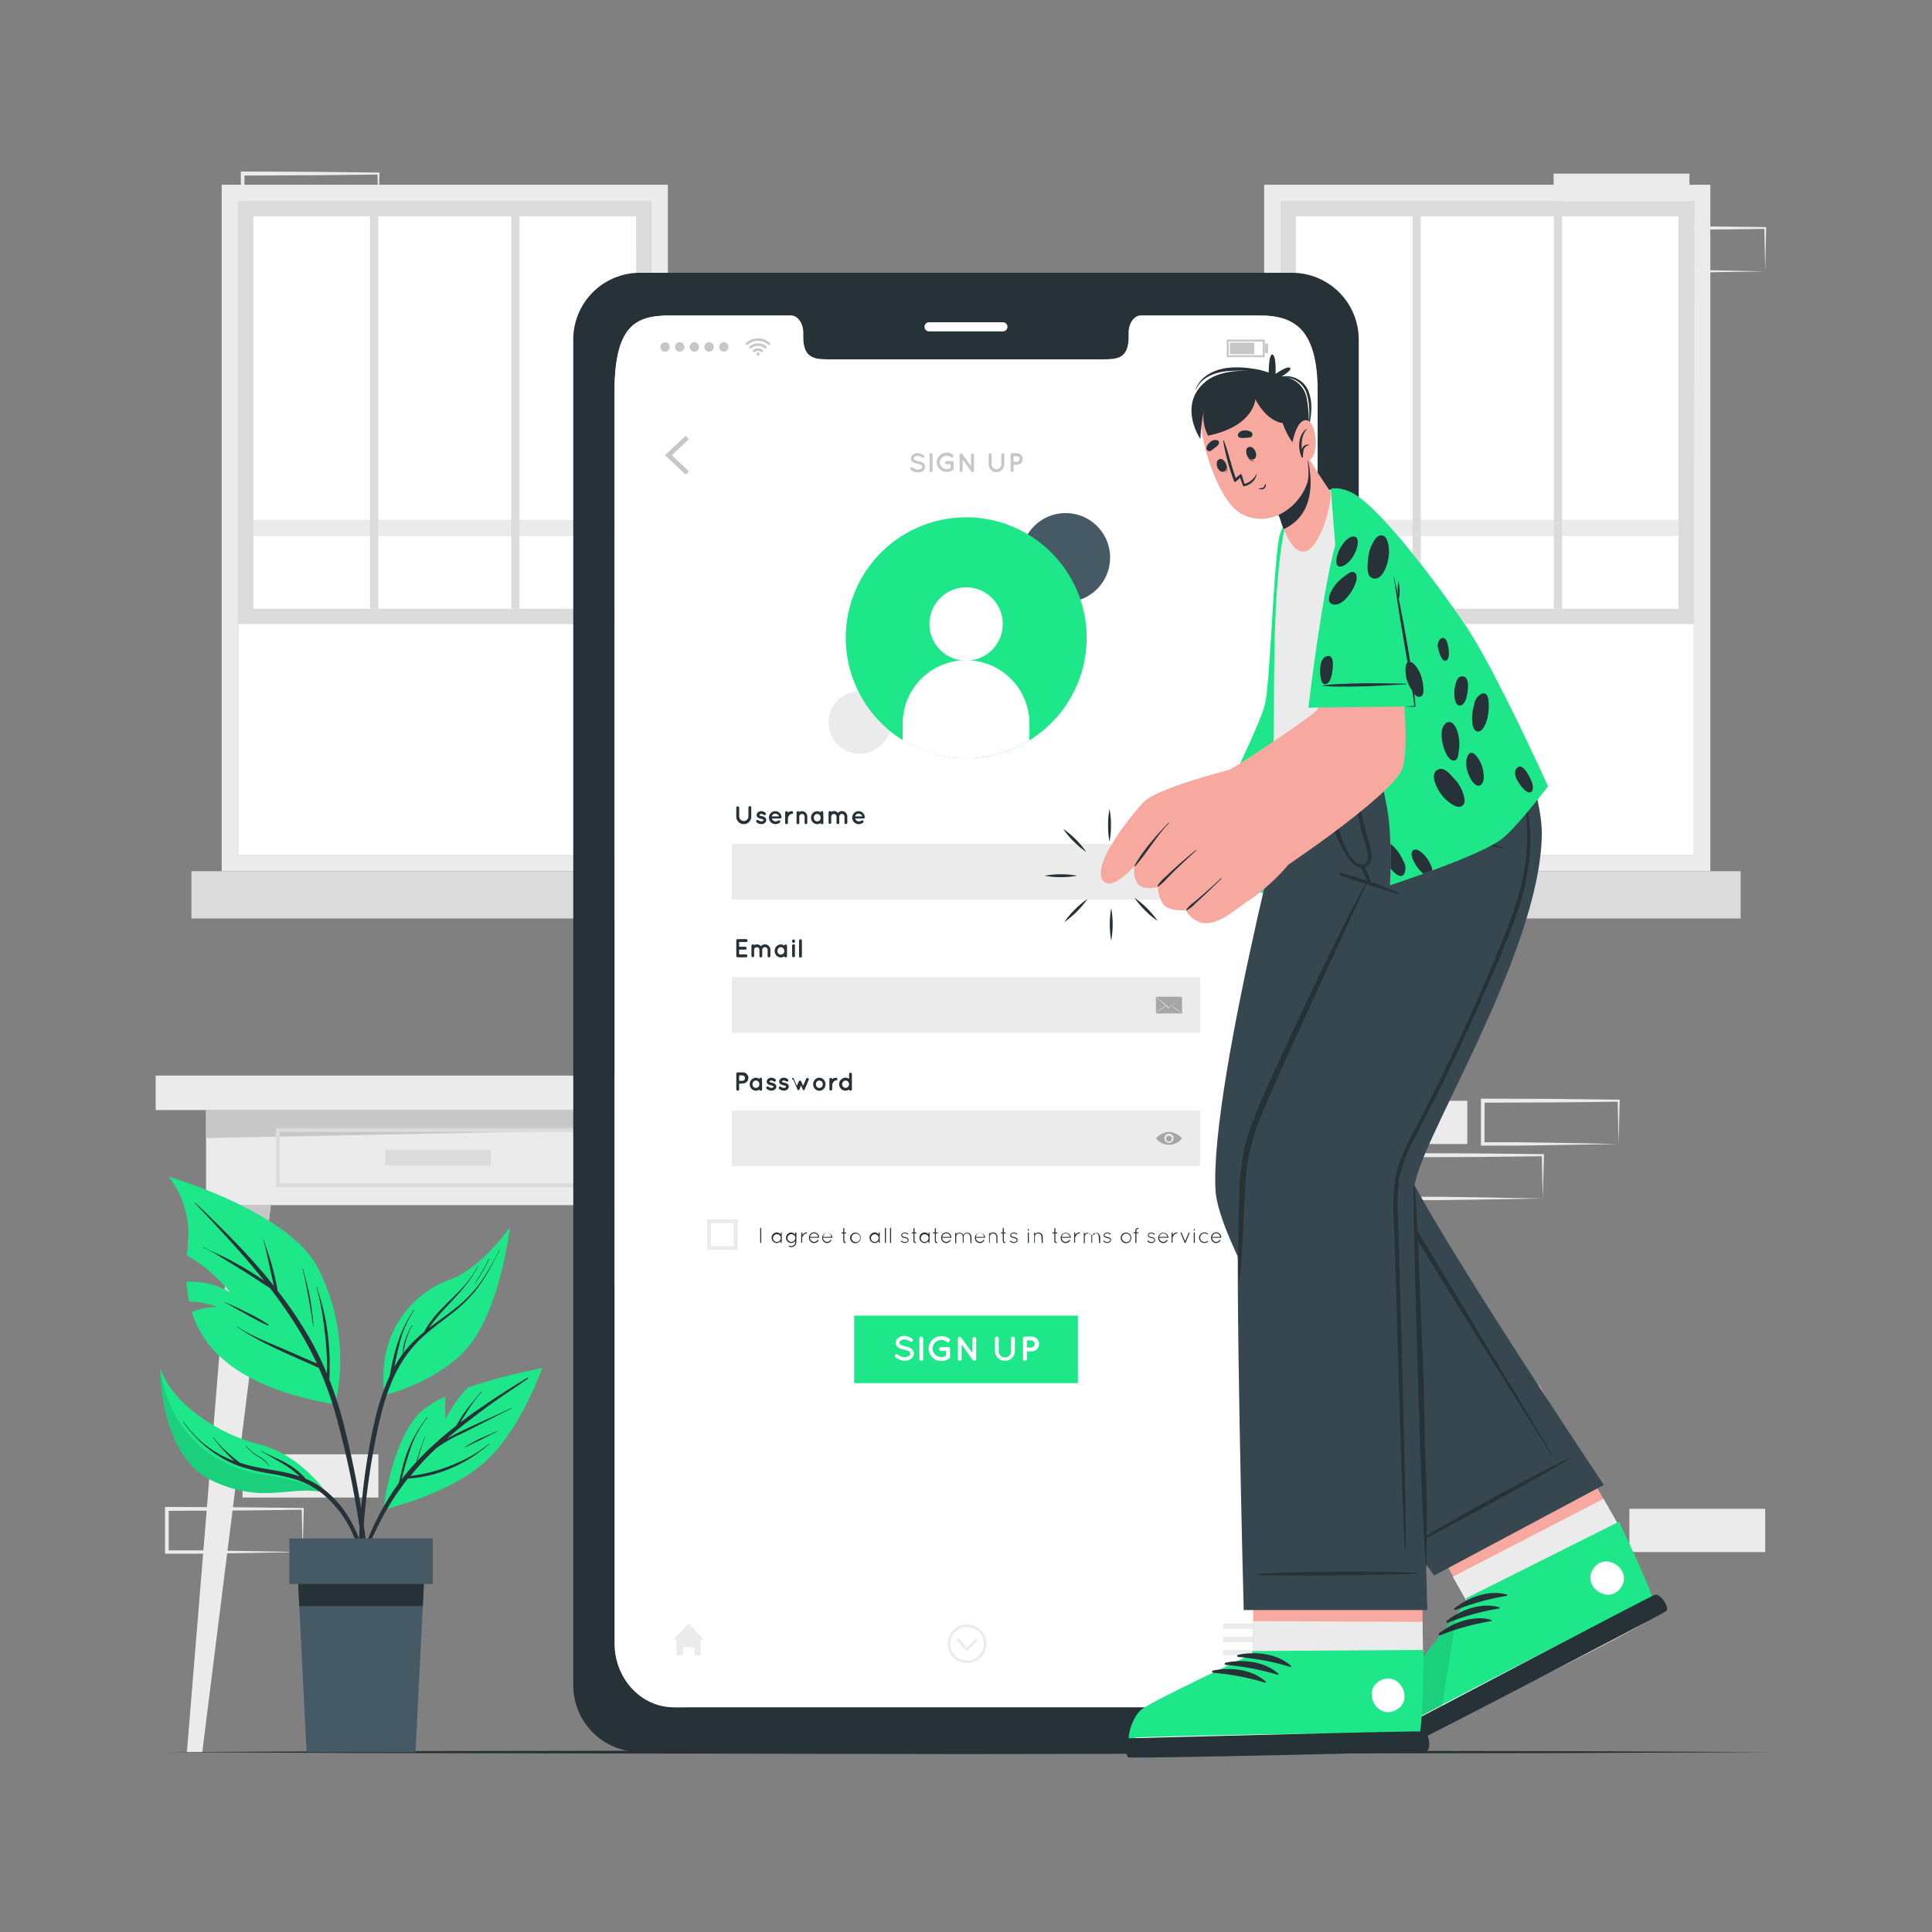 <svg xmlns="http://www.w3.org/2000/svg" viewBox="0 0 500 500"><rect x="0" y="0" width="500" height="500" fill="#808080" stroke="none"/><g id="freepik--background-complete--inject-9"><path style="fill:#ebebeb" d="M62.77 376.37h35.16v11.19H62.77zM176.31 102.95h35.16v11.19h-35.16zM78.32 401.67l-17.46.3-8.83.12H42.71V390h.5l17.58.07 8.79.09 8.79.11h.24v.23Zm0 0-.24-11.19.24.24-8.79.11-8.79.09-17.58.08.5-.5v11.19l-.46-.45h8.71l8.75.12ZM418.89 296.07l-17.46.29-8.83.12h-9.33V284.33h.5l17.58.06 8.79.09 8.79.11h.24v.24Zm0 0-.24-11.19.24.23-8.79.11-8.79.09-17.58.06.5-.49-.05 11.19-.45-.46h8.71l8.75.12ZM399.27 310.17l-17.45.3-8.84.12h-9.32v-12.15h.51l17.58.06 8.78.09 8.79.11h.25v.3Zm0 0L399 299l.23.23-8.79.11-8.78.09-17.58.06.5-.49-.05 11.18-.45-.45h8.71l8.74.12ZM344.58 284.88h35.16v11.19h-35.16zM421.68 390.48h35.16v11.19h-35.16zM402.07 44.93h35.16v11.19h-35.16zM456.84 70.23l-17.46.3-8.83.12H421.23v-.46L421.18 59v-.5h.5l17.58.07 8.79.09 8.79.11h.24V59Zm0 0L456.6 59l.24.24-8.79.11-8.79.08-17.58.07.5-.5v11.19l-.46-.45h8.71l8.75.12ZM97.93 56.12l-17.46.3-8.83.12H62.32V44.39h.5l17.58.07 8.79.09 8.79.11h.24v.23Zm0 0-.24-11.19.24.24-8.79.11-8.79.08-17.58.07.5-.5v11.19l-.46-.45h8.71l8.75.12Z"/><path d="M57.37 47.81v177.66h115.48V47.81Zm111.22 173.4h-107V52.07h107Z" style="fill:#ebebeb"/><path style="fill:#fff" d="M61.63 52.07h106.95v169.14H61.63z"/><path transform="rotate(180 115.105 136.64)" style="fill:#ebebeb" d="M61.63 134.51h106.95v4.26H61.63z"/><path transform="rotate(180 115.105 231.585)" style="fill:#dbdbdb" d="M49.52 225.47h131.16v12.23H49.52z"/><path d="M61.63 52.07h107V161.5h-107Zm103 3.94H65.58v101.54h99.06Z" style="fill:#dbdbdb"/><path style="fill:#dbdbdb" d="M132.32 52.07h2.13v105.48h-2.13zM95.76 52.07h2.13v105.48h-2.13z"/><path d="M327.16 47.81v177.66h115.47V47.81Zm111.21 173.4H331.42V52.07h107Z" style="fill:#ebebeb"/><path style="fill:#fff" d="M331.42 52.07h106.95v169.14H331.42z"/><path transform="rotate(180 384.895 136.64)" style="fill:#ebebeb" d="M331.42 134.51h106.95v4.26H331.42z"/><path transform="rotate(180 384.895 231.585)" style="fill:#dbdbdb" d="M319.31 225.47h131.16v12.23H319.31z"/><path d="M331.42 52.07h107V161.5h-107Zm103 3.94h-99.06v101.54h99.06Z" style="fill:#dbdbdb"/><path style="fill:#dbdbdb" d="M402.11 52.07h2.13v105.48h-2.13zM365.55 52.07h2.13v105.48h-2.13z"/><path style="fill:#ebebeb" d="M40.29 278.36h146.12v8.92H40.29z"/><path style="fill:#ebebeb" d="M53.32 287.28h120.06v24.61H53.32z"/><path style="fill:#c7c7c7" d="m173.38 292.14-120.06 2.39v-7.25h120.06v4.86z"/><path d="M155.29 307.24H71.41v-15.3h83.88Zm-82.88-1h81.88v-13.3H72.41Z" style="fill:#dbdbdb"/><path style="fill:#dbdbdb" d="M99.69 297.53h27.33v4.13H99.69z"/><path style="fill:#ebebeb" d="M52.35 453.45h-3.98L59.94 311.9h10.14L52.35 453.45z"/><path style="fill:#c7c7c7" d="m70.08 311.9-1.19 9.47h-9.72l.77-9.47h10.14z"/><path style="fill:#ebebeb" d="M174.35 453.45h3.98L166.76 311.9h-10.14l17.73 141.55z"/><path style="fill:#c7c7c7" d="m156.62 311.9 1.19 9.47h9.72l-.77-9.47h-10.14z"/></g><path style="fill:#263238" d="m41.45 453.45 52.14-.25 52.14-.08 104.27-.17 104.27.17 52.14.08 52.14.25-52.14.24-52.14.09-104.27.17-104.27-.17-52.14-.09-52.14-.24z" id="freepik--Floor--inject-9"/><g id="freepik--Device--inject-9"><path d="M334.51 70.6h-169A17.26 17.26 0 0 0 148.36 88v348a17.27 17.27 0 0 0 17.11 17.42h169A17.29 17.29 0 0 0 351.64 436V88a17.28 17.28 0 0 0-17.13-17.4Zm6.43 354.67c0 9.16-6.86 16.57-15.31 16.57H174.39c-8.49 0-15.34-7.41-15.34-16.57V101.21c0-18.66 6.85-19.57 15.34-19.57h30.29c1.76 0 3.2 2 3.2 4.48v1.07c0 5.81 3.18 5.81 7.12 5.81h70c4 0 7.09 0 7.09-5.83v-1.05c0-2.48 1.42-4.48 3.22-4.48h30.3c8.45 0 15.31 2.48 15.31 19.57Z" style="fill:#263238"/><path d="M259.55 85.76h-19.11a1.18 1.18 0 0 1-1.18-1.18 1.18 1.18 0 0 1 1.18-1.18h19.11a1.18 1.18 0 0 1 1.18 1.18 1.18 1.18 0 0 1-1.18 1.18Z" style="fill:#fff"/><path d="M341 101.21v324.06c0 9.16-6.86 16.57-15.32 16.57H174.39c-8.48 0-15.34-7.41-15.34-16.57V101.21c0-18.66 6.86-19.57 15.34-19.57h30.29c1.76 0 3.2 2 3.2 4.48v1.07c0 5.81 3.18 5.81 7.12 5.81h70c3.94 0 7.09 0 7.09-5.83v-1.05c0-2.48 1.42-4.48 3.21-4.48h30.3c8.49 0 15.4 2.48 15.4 19.57Z" style="fill:#fff"/><path style="fill:#c7c7c7" d="m177.46 122.84-5.38-5.03 5.38-5.04.83.89-4.42 4.15 4.42 4.14-.83.89zM326.86 114.67a1.06 1.06 0 1 1-1.06-1.06 1.05 1.05 0 0 1 1.06 1.06ZM326.86 118.43a1.06 1.06 0 1 1-1.06-1.06 1.05 1.05 0 0 1 1.06 1.06ZM326.86 122.19a1.06 1.06 0 1 1-1.06-1.06 1.05 1.05 0 0 1 1.06 1.06ZM235.69 121a.37.37 0 0 1 .51 0 2.2 2.2 0 0 0 1.34.54 1.47 1.47 0 0 0 .87-.26.62.62 0 0 0 .3-.5.4.4 0 0 0-.06-.22.69.69 0 0 0-.21-.21 2.54 2.54 0 0 0-1-.33 4.12 4.12 0 0 1-.9-.28 1.44 1.44 0 0 1-.65-.54 1.06 1.06 0 0 1-.16-.58 1.3 1.3 0 0 1 .56-1 2.07 2.07 0 0 1 1.21-.37 2.78 2.78 0 0 1 1.53.56.36.36 0 1 1-.4.6 2 2 0 0 0-1.13-.45 1.34 1.34 0 0 0-.78.24.57.57 0 0 0-.27.44.31.31 0 0 0 .05.2.66.66 0 0 0 .19.18 2.35 2.35 0 0 0 .87.31 4.17 4.17 0 0 1 1 .29 1.67 1.67 0 0 1 .7.58 1.11 1.11 0 0 1 .17.6 1.37 1.37 0 0 1-.6 1.09 2.19 2.19 0 0 1-1.29.39 3 3 0 0 1-1.8-.7.37.37 0 0 1-.05-.58ZM240.56 117.67a.38.38 0 0 1 .38-.38.4.4 0 0 1 .4.38v4.14a.4.4 0 0 1-.4.38.38.38 0 0 1-.38-.38ZM242.43 119.68a2.55 2.55 0 0 1 2.58-2.53 2.62 2.62 0 0 1 1.6.54.4.4 0 0 1 .07.57.4.4 0 0 1-.56.07 1.81 1.81 0 0 0-2.37.13 1.65 1.65 0 0 0 0 2.42 1.76 1.76 0 0 0 1.26.51 1.94 1.94 0 0 0 1-.26v-1h-1a.4.4 0 0 1-.4-.4.39.39 0 0 1 .4-.39h1.39a.39.39 0 0 1 .41.39v1.67a.34.34 0 0 1-.13.17 2.59 2.59 0 0 1-1.59.54 2.54 2.54 0 0 1-2.66-2.43ZM249.11 121.81a.38.38 0 0 1-.76 0v-4.07a.37.37 0 0 1 .15-.32.39.39 0 0 1 .54.08l2.26 3.13v-2.88a.38.38 0 0 1 .76 0v4.07a.38.38 0 0 1-.38.38.36.36 0 0 1-.29-.14l-2.24-3.11ZM257.87 122.19a2 2 0 0 1-2-2v-2.5a.37.37 0 0 1 .38-.38.39.39 0 0 1 .39.38v2.5a1.25 1.25 0 0 0 2.5 0v-2.5a.38.38 0 0 1 .39-.38.37.37 0 0 1 .38.38v2.5a2 2 0 0 1-2.04 2ZM263.17 120.29h-.86v1.52a.39.39 0 0 1-.77 0v-4.14a.38.38 0 0 1 .38-.38h1.25a1.5 1.5 0 1 1 0 3Zm-.86-.78h.86a.72.72 0 1 0 0-1.44h-.86Z"/><g id="freepik--u5Zjqx--inject-9"><path d="m199.45 88.92-.29.29-.17.16a4 4 0 0 0-5.64 0l-.16-.17-.29-.29.37-.33a5.16 5.16 0 0 1 .86-.54 4.14 4.14 0 0 1 1.14-.38c.18 0 .37 0 .56-.08h.89a4.77 4.77 0 0 1 1 .25 4.94 4.94 0 0 1 .7.33 4.48 4.48 0 0 1 .67.47l.31.28Z" style="fill:#c7c7c7"/><path d="m194.28 90.29-.47-.46a3.35 3.35 0 0 1 4.72 0l-.47.46a2.68 2.68 0 0 0-3.78 0Z" style="fill:#c7c7c7"/><path d="m197.6 90.76-.46.46a1.35 1.35 0 0 0-1.94 0c-.15-.16-.31-.31-.46-.46a2 2 0 0 1 2.86 0Z" style="fill:#c7c7c7"/><path d="M196.59 91.63a.42.42 0 0 1-.42.42.41.41 0 0 1-.41-.42.41.41 0 0 1 .41-.41.41.41 0 0 1 .42.41Z" style="fill:#c7c7c7"/></g><path d="M170.91 89.8a1.21 1.21 0 1 1 1.2 1.21 1.2 1.2 0 0 1-1.2-1.21ZM174.7 89.8a1.21 1.21 0 1 1 1.21 1.2 1.21 1.21 0 0 1-1.21-1.2ZM178.5 89.8a1.21 1.21 0 1 1 1.21 1.2 1.21 1.21 0 0 1-1.21-1.2ZM182.3 89.8a1.21 1.21 0 1 1 1.2 1.2 1.2 1.2 0 0 1-1.2-1.2ZM186.1 89.8a1.21 1.21 0 1 1 1.2 1.2 1.2 1.2 0 0 1-1.2-1.2ZM327.31 92.44h-9.83v-4.56h9.83Zm-9.31-.51h8.8v-3.54H318Z" style="fill:#c7c7c7"/><path style="fill:#c7c7c7" d="M318.3 88.66h6.33v3h-6.33zM327.31 88.94h.87v2.43h-.87z"/><path style="fill:#ebebeb" d="M182.22 424.33h-.89v4.08h-1.66v-2.08h-2.94v2.08h-1.67v-4.08h-.88l4.02-4.15 4.02 4.15zM316.51 420.18h9.69v1.38h-9.69zM316.51 423.6h9.69v1.39h-9.69zM316.51 427.03h9.69v1.39h-9.69zM253.04 424.44l-2.76 2.94-2.75-2.94.48-.46 2.27 2.42 2.27-2.42.49.46z"/><path d="M250.28 430.42a5 5 0 1 1 5-5 5 5 0 0 1-5 5Zm0-9.35a4.35 4.35 0 1 0 4.35 4.34 4.34 4.34 0 0 0-4.35-4.34Z" style="fill:#ebebeb"/><path d="M192.49 213.29a1.94 1.94 0 0 1-1.94-1.94V209a.38.38 0 0 1 .75 0v2.39a1.2 1.2 0 0 0 2.39 0V209a.37.37 0 0 1 .38-.37.36.36 0 0 1 .36.37v2.39a1.94 1.94 0 0 1-1.94 1.9ZM195.78 212.33a.34.34 0 0 1 .5-.05 1.28 1.28 0 0 0 .74.29.89.89 0 0 0 .46-.13c.09-.08.12-.14.12-.2a.11.11 0 0 0 0-.06s0-.05-.09-.09a1.67 1.67 0 0 0-.54-.18 2.79 2.79 0 0 1-.58-.18 1.15 1.15 0 0 1-.46-.39.76.76 0 0 1-.12-.42 1 1 0 0 1 .4-.74 1.45 1.45 0 0 1 .83-.25 1.68 1.68 0 0 1 1 .37.38.38 0 0 1 .11.5.35.35 0 0 1-.5.09 1.14 1.14 0 0 0-.61-.25.69.69 0 0 0-.41.13.21.21 0 0 0-.1.15.07.07 0 0 0 0 .05l.07.07a1.38 1.38 0 0 0 .49.16 2.49 2.49 0 0 1 .62.19 1.08 1.08 0 0 1 .48.4.86.86 0 0 1 .12.44 1 1 0 0 1-.42.78 1.5 1.5 0 0 1-.87.27 2 2 0 0 1-1.2-.46.37.37 0 0 1-.04-.49ZM199 211.61a1.65 1.65 0 0 1 1.63-1.68 1.6 1.6 0 0 1 1.62 1.56s0 0 0 .06a.31.31 0 0 1-.34.27h-2.14a.88.88 0 0 0 .23.45 1 1 0 0 0 .64.3 1.08 1.08 0 0 0 .7-.17.38.38 0 0 1 .51 0 .32.32 0 0 1 0 .44 1.72 1.72 0 0 1-1.21.44 1.66 1.66 0 0 1-1.64-1.67Zm.73-.33h1.9a1.1 1.1 0 0 0-1-.71.93.93 0 0 0-.89.71ZM205.26 210.29a.36.36 0 0 1-.36.35.62.62 0 0 0-.4.13 1 1 0 0 0-.31.32 2.38 2.38 0 0 0-.28.57v1.27a.36.36 0 0 1-.37.36.36.36 0 0 1-.35-.36v-2.64a.35.35 0 0 1 .35-.35.35.35 0 0 1 .37.35v.05a.92.92 0 0 1 .14-.14 1.45 1.45 0 0 1 .85-.26.35.35 0 0 1 .36.35ZM208.93 211.33v1.6a.35.35 0 0 1-.34.36.36.36 0 0 1-.36-.36v-1.6a.69.69 0 0 0-.7-.68.67.67 0 0 0-.67.68v1.6a.2.2 0 0 1 0 .07.38.38 0 0 1-.36.29.35.35 0 0 1-.35-.36v-2.64a.35.35 0 0 1 .35-.36.36.36 0 0 1 .33.21 1.32 1.32 0 0 1 .71-.21 1.4 1.4 0 0 1 1.39 1.4ZM213.09 211.62v1.31a.35.35 0 0 1-.7.07 1.56 1.56 0 0 1-.9.29 1.58 1.58 0 0 1-1.14-.49 1.73 1.73 0 0 1-.46-1.18 1.67 1.67 0 0 1 .46-1.18 1.52 1.52 0 0 1 2-.21.35.35 0 0 1 .7.07Zm-.71 0a1 1 0 0 0-.26-.69.84.84 0 0 0-.63-.28.8.8 0 0 0-.62.28 1 1 0 0 0-.26.69 1 1 0 0 0 .26.69.82.82 0 0 0 .62.26.86.86 0 0 0 .63-.26 1 1 0 0 0 .26-.69ZM217.21 211.32v1.61a.36.36 0 0 1-.35.36.37.37 0 0 1-.37-.36v-1.61a.68.68 0 0 0-.69-.67.69.69 0 0 0-.68.69V213a.39.39 0 0 1-.34.22h-.07a.36.36 0 0 1-.28-.35v-2.59a.36.36 0 0 1 .35-.37.35.35 0 0 1 .32.2 1.53 1.53 0 0 1 .72-.2 1.4 1.4 0 0 1 1.06.47 1.37 1.37 0 0 1 1-.47 1.41 1.41 0 0 1 1.4 1.41v1.59a.36.36 0 0 1-.36.36.36.36 0 0 1-.36-.36v-1.59a.69.69 0 0 0-.68-.69.7.7 0 0 0-.67.69ZM220.55 211.61a1.67 1.67 0 0 1 1.64-1.68 1.6 1.6 0 0 1 1.62 1.56s0 0 0 .06a.31.31 0 0 1-.34.27h-2.14a.88.88 0 0 0 .23.45 1 1 0 0 0 .64.3 1.1 1.1 0 0 0 .7-.17.38.38 0 0 1 .51 0 .32.32 0 0 1 0 .44 1.72 1.72 0 0 1-1.21.44 1.68 1.68 0 0 1-1.65-1.67Zm.74-.33h1.9a1.1 1.1 0 0 0-1-.71.93.93 0 0 0-.9.71Z" style="fill:#263238"/><path style="fill:#ebebeb" d="M189.42 218.41h121.16v14.39H189.42z"/><path d="M190.55 247.41v-4a.36.36 0 0 1 .37-.37h2.19a.37.37 0 0 1 .37.37.38.38 0 0 1-.37.38h-1.82v1.22h1.57a.38.38 0 0 1 .37.37.38.38 0 0 1-.37.38h-1.57V247h1.82a.38.38 0 0 1 0 .75h-2.19a.37.37 0 0 1-.37-.34ZM197.26 245.81v1.61a.36.36 0 0 1-.35.36.37.37 0 0 1-.37-.36v-1.61a.68.68 0 0 0-.69-.67.69.69 0 0 0-.68.69v1.66a.39.39 0 0 1-.34.22h-.07a.36.36 0 0 1-.29-.35v-2.59a.37.37 0 0 1 .36-.37.35.35 0 0 1 .32.2 1.53 1.53 0 0 1 .72-.2 1.42 1.42 0 0 1 1.06.47 1.37 1.37 0 0 1 1.05-.47 1.41 1.41 0 0 1 1.4 1.41v1.59a.36.36 0 0 1-.72 0v-1.59a.69.69 0 0 0-.68-.69.7.7 0 0 0-.72.69ZM203.68 246.11v1.31a.36.36 0 0 1-.36.36.37.37 0 0 1-.35-.29 1.5 1.5 0 0 1-.89.29 1.56 1.56 0 0 1-1.14-.49 1.73 1.73 0 0 1-.46-1.18 1.69 1.69 0 0 1 .46-1.18 1.54 1.54 0 0 1 1.14-.51 1.51 1.51 0 0 1 .89.3.37.37 0 0 1 .35-.3.36.36 0 0 1 .36.37Zm-.71 0a.94.94 0 0 0-.27-.69.82.82 0 0 0-.62-.28.8.8 0 0 0-.62.28.94.94 0 0 0-.26.69 1 1 0 0 0 .26.69.82.82 0 0 0 .62.26.84.84 0 0 0 .62-.26 1 1 0 0 0 .3-.69ZM205.73 243.58a.37.37 0 1 1-.73 0v-.14a.37.37 0 0 1 .73 0Zm0 1.22v2.62a.37.37 0 0 1-.73 0v-2.62a.37.37 0 1 1 .73 0ZM207.16 243.08a.38.38 0 0 1 .37.37v4a.38.38 0 0 1-.37.37.37.37 0 0 1-.37-.37v-4a.37.37 0 0 1 .37-.37Z" style="fill:#263238"/><path style="fill:#ebebeb" d="M189.42 252.9h121.16v14.39H189.42z"/><path d="M192.12 280.44h-.83v1.46a.37.37 0 0 1-.37.37.38.38 0 0 1-.37-.37v-4a.37.37 0 0 1 .37-.37h1.2a1.44 1.44 0 1 1 0 2.87Zm-.83-.74h.83a.69.69 0 1 0 0-1.38h-.83ZM197.23 280.6v1.32a.36.36 0 0 1-.36.35.37.37 0 0 1-.35-.29 1.53 1.53 0 0 1-.89.29 1.56 1.56 0 0 1-1.14-.49 1.71 1.71 0 0 1-.46-1.18 1.69 1.69 0 0 1 .46-1.18 1.5 1.5 0 0 1 2-.21.37.37 0 0 1 .35-.3.37.37 0 0 1 .36.37Zm-.71 0a1 1 0 0 0-.27-.69.84.84 0 0 0-1.25 0 1 1 0 0 0-.25.69 1 1 0 0 0 .25.69.88.88 0 0 0 1.25 0 1 1 0 0 0 .27-.69ZM198.38 281.31a.34.34 0 0 1 .5-.05 1.28 1.28 0 0 0 .74.29.89.89 0 0 0 .46-.13c.09-.08.12-.14.12-.2a.11.11 0 0 0 0-.06.18.18 0 0 0-.09-.08 1.31 1.31 0 0 0-.53-.19 2.46 2.46 0 0 1-.58-.18 1 1 0 0 1-.47-.39.85.85 0 0 1-.11-.42 1 1 0 0 1 .39-.74 1.48 1.48 0 0 1 .83-.25 1.74 1.74 0 0 1 1 .37.37.37 0 0 1 .1.5.34.34 0 0 1-.49.09 1.18 1.18 0 0 0-.62-.24.63.63 0 0 0-.4.12c-.09.06-.11.12-.11.15a.07.07 0 0 0 0 .05.19.19 0 0 0 .08.07 1.31 1.31 0 0 0 .49.16 2.49 2.49 0 0 1 .62.19 1 1 0 0 1 .48.4.87.87 0 0 1 .13.44 1 1 0 0 1-.42.78 1.55 1.55 0 0 1-.88.27 2 2 0 0 1-1.19-.46.36.36 0 0 1-.05-.49ZM201.62 281.31a.34.34 0 0 1 .5-.05 1.25 1.25 0 0 0 .74.29.89.89 0 0 0 .46-.13c.09-.08.12-.14.12-.2a.11.11 0 0 0 0-.06.24.24 0 0 0-.09-.08 1.37 1.37 0 0 0-.54-.19 2.71 2.71 0 0 1-.59-.18 1.07 1.07 0 0 1-.46-.39.76.76 0 0 1-.12-.42 1 1 0 0 1 .4-.74 1.45 1.45 0 0 1 .83-.25 1.68 1.68 0 0 1 1 .37.38.38 0 0 1 .11.5.35.35 0 0 1-.5.09 1.12 1.12 0 0 0-.61-.24.69.69 0 0 0-.41.12.21.21 0 0 0-.1.15.07.07 0 0 0 0 .05l.07.07a1.38 1.38 0 0 0 .49.16 2.49 2.49 0 0 1 .62.19 1.08 1.08 0 0 1 .48.4.86.86 0 0 1 .12.44 1 1 0 0 1-.42.78 1.5 1.5 0 0 1-.87.27 2 2 0 0 1-1.2-.46.37.37 0 0 1-.03-.49ZM209.3 279.45l-1.11 2.61v.05h-.39v-.05l-.49-1.17-.47 1.17v.05h-.34a.1.1 0 0 1-.07 0v-.05l-1.1-2.61a.34.34 0 0 1-.33-.45.32.32 0 0 1 .44.2l.8 1.81.47-1.13a.35.35 0 0 1 .32-.21.34.34 0 0 1 .33.21l.48 1.13.79-1.81a.33.33 0 0 1 .45-.2.35.35 0 0 1 .22.45ZM210.9 281.78a1.65 1.65 0 0 1-.46-1.18 1.74 1.74 0 0 1 .46-1.18 1.59 1.59 0 0 1 1.16-.51 1.51 1.51 0 0 1 1.12.51 1.71 1.71 0 0 1 .47 1.18 1.62 1.62 0 0 1-.47 1.18 1.48 1.48 0 0 1-1.12.51 1.55 1.55 0 0 1-1.16-.51Zm.27-1.18a1.11 1.11 0 0 0 .24.71.92.92 0 0 0 .65.25.86.86 0 0 0 .61-.25 1 1 0 0 0 .27-.71 1 1 0 0 0-.27-.7.91.91 0 0 0-.61-.25 1 1 0 0 0-.65.25 1.08 1.08 0 0 0-.24.7ZM216.72 279.27a.36.36 0 0 1-.35.36.71.71 0 0 0-.41.12 1.23 1.23 0 0 0-.31.33 1.81 1.81 0 0 0-.27.56v1.28a.37.37 0 0 1-.73 0v-2.65a.37.37 0 0 1 .73 0v.05a.93.93 0 0 1 .14-.14 1.43 1.43 0 0 1 .85-.26.35.35 0 0 1 .35.35ZM220.47 281.91a.36.36 0 0 1-.36.36.36.36 0 0 1-.35-.29 1.62 1.62 0 0 1-.92.29 1.68 1.68 0 0 1 0-3.36 1.56 1.56 0 0 1 .9.29v-1.27a.37.37 0 0 1 .73 0v2.66Zm-1.63-2.26a.89.89 0 0 0-.63.27 1 1 0 0 0-.27.68.92.92 0 0 0 .27.66.86.86 0 0 0 .63.28.83.83 0 0 0 .63-.28.92.92 0 0 0 .27-.66 1 1 0 0 0-.27-.68.85.85 0 0 0-.63-.27Z" style="fill:#263238"/><path style="fill:#ebebeb" d="M189.42 287.39h121.16v14.39H189.42z"/><path d="M196.74 317.9a.13.13 0 0 1 .13-.13.13.13 0 0 1 .14.13v3.65a.14.14 0 0 1-.14.14.13.13 0 0 1-.13-.14ZM202.32 319.08v2.47a.13.13 0 1 1-.26 0v-.4a1.3 1.3 0 0 1-1 .54 1.37 1.37 0 0 1 0-2.74 1.29 1.29 0 0 1 1 .53v-.4a.13.13 0 0 1 .26 0Zm-.26 1.24a1 1 0 1 0-1 1.1 1.07 1.07 0 0 0 1-1.1ZM206.08 321.47a1.3 1.3 0 0 1-1.3 1.29 1.4 1.4 0 0 1-.57-.13.14.14 0 0 1-.05-.18.12.12 0 0 1 .18-.06 1 1 0 0 0 .44.1 1 1 0 0 0 1-1v-.34a1.23 1.23 0 0 1-1 .54 1.36 1.36 0 0 1 0-2.72 1.27 1.27 0 0 1 1 .53v-.4a.13.13 0 0 1 .22-.1.13.13 0 0 1 .13.13Zm-.27-1.16a1 1 0 1 0-1 1.1 1.06 1.06 0 0 0 1-1.1ZM207.37 319.09a.14.14 0 0 1 .14-.14.13.13 0 0 1 .13.14v.6-.07a1.34 1.34 0 0 1 1.1-.67.13.13 0 0 1 .13.14.13.13 0 0 1-.13.13 1 1 0 0 0-.8.45 2.42 2.42 0 0 0-.33.64v1.2a.13.13 0 0 1-.13.14.14.14 0 0 1-.14-.14ZM209.35 320.32a1.33 1.33 0 0 1 2.66-.1.13.13 0 0 1-.14.12h-2.25a1.08 1.08 0 0 0 1.07 1.05 1 1 0 0 0 .88-.5.13.13 0 0 1 .18 0 .15.15 0 0 1 .05.19 1.33 1.33 0 0 1-1.11.62 1.36 1.36 0 0 1-1.34-1.38Zm.29-.22h2.08a1.05 1.05 0 0 0-2.08 0ZM212.76 320.32a1.33 1.33 0 0 1 2.65-.1.12.12 0 0 1-.13.12H213a1.08 1.08 0 0 0 1.06 1.05 1 1 0 0 0 .89-.5.13.13 0 0 1 .18 0 .14.14 0 0 1 0 .19 1.31 1.31 0 0 1-1.11.62 1.35 1.35 0 0 1-1.26-1.38Zm.29-.22h2.07a1 1 0 0 0-2.07 0ZM219 319.08a.14.14 0 0 1-.13.13h-.36v2a.22.22 0 0 0 .2.21.14.14 0 1 1 0 .27.47.47 0 0 1-.48-.48v-2h-.34c-.13 0-.13-.06-.13-.13s0-.13.13-.13h.34v-1a.14.14 0 1 1 .28 0v1h.36a.14.14 0 0 1 .13.13ZM221.37 319a1.37 1.37 0 0 1 0 2.74 1.37 1.37 0 0 1 0-2.74Zm0 2.47a1.11 1.11 0 1 0-1-1.1 1.07 1.07 0 0 0 1 1.05ZM227.67 319.08v2.47a.13.13 0 0 1-.13.14.14.14 0 0 1-.14-.14v-.4a1.28 1.28 0 0 1-1 .54 1.37 1.37 0 0 1 0-2.74 1.27 1.27 0 0 1 1 .53v-.4a.13.13 0 0 1 .14-.13.13.13 0 0 1 .13.13Zm-.27 1.24a1 1 0 1 0-1 1.1 1.07 1.07 0 0 0 1-1.1ZM229 317.9a.13.13 0 0 1 .14-.13.14.14 0 0 1 .14.13v3.65a.14.14 0 0 1-.14.14.14.14 0 0 1-.14-.14ZM230.34 317.9a.14.14 0 0 1 .28 0v3.65a.14.14 0 0 1-.28 0ZM233.19 321.12a.13.13 0 0 1 .19 0 1.46 1.46 0 0 0 .84.32.85.85 0 0 0 .52-.17.39.39 0 0 0 0-.67 1.34 1.34 0 0 0-.59-.2 1.56 1.56 0 0 1-.62-.21.57.57 0 0 1-.29-.49.69.69 0 0 1 .29-.54 1.18 1.18 0 0 1 .67-.18 1.48 1.48 0 0 1 .82.29.14.14 0 0 1 0 .19.13.13 0 0 1-.18 0 1.27 1.27 0 0 0-.68-.27.87.87 0 0 0-.52.15.43.43 0 0 0-.17.32.32.32 0 0 0 .16.27 1.25 1.25 0 0 0 .56.19 1.84 1.84 0 0 1 .66.23.67.67 0 0 1 .31.56.7.7 0 0 1-.31.55 1.13 1.13 0 0 1-.68.22 1.7 1.7 0 0 1-1-.39.13.13 0 0 1 .02-.17ZM237.17 319.08a.14.14 0 0 1-.13.13h-.36v2a.22.22 0 0 0 .2.21.14.14 0 1 1 0 .27.47.47 0 0 1-.48-.48v-2h-.34c-.13 0-.13-.06-.13-.13s0-.13.13-.13h.34v-1a.14.14 0 1 1 .28 0v1h.32a.14.14 0 0 1 .17.13ZM240.58 319.08v2.47a.13.13 0 0 1-.13.14.14.14 0 0 1-.14-.14v-.4a1.28 1.28 0 0 1-1 .54 1.37 1.37 0 0 1 0-2.74 1.27 1.27 0 0 1 1 .53v-.4a.13.13 0 0 1 .14-.13.13.13 0 0 1 .13.13Zm-.27 1.24a1 1 0 1 0-1 1.1 1.07 1.07 0 0 0 1-1.1ZM242.7 319.08a.14.14 0 0 1-.13.13h-.36v2a.22.22 0 0 0 .21.21.14.14 0 1 1 0 .27.46.46 0 0 1-.48-.48v-2h-.35c-.13 0-.13-.06-.13-.13s0-.13.13-.13h.35v-1a.14.14 0 0 1 .13-.14.15.15 0 0 1 .14.14v1h.36a.14.14 0 0 1 .13.13ZM243.56 320.32a1.33 1.33 0 0 1 2.66-.1.13.13 0 0 1-.14.12h-2.25a1.08 1.08 0 0 0 1.07 1.05 1 1 0 0 0 .88-.5.13.13 0 0 1 .18 0 .14.14 0 0 1 0 .19 1.3 1.3 0 0 1-1.1.62 1.36 1.36 0 0 1-1.3-1.38Zm.29-.22h2.08a1.05 1.05 0 0 0-2.08 0ZM251.09 320.07a.85.85 0 1 0-1.7 0v1.51a.12.12 0 0 1-.07.07h-.16v-1.49a.85.85 0 1 0-1.69 0v1.49a.13.13 0 0 1-.06.11h-.09a.17.17 0 0 1-.12-.1v-2.51a.14.14 0 0 1 .13-.13.13.13 0 0 1 .14.13v.26a1.08 1.08 0 0 1 .84-.39 1.12 1.12 0 0 1 1 .58 1.16 1.16 0 0 1 1-.58 1.11 1.11 0 0 1 1.11 1.12v1.49a.13.13 0 0 1-.13.13.13.13 0 0 1-.13-.13ZM252.29 320.32a1.33 1.33 0 0 1 2.65-.1.12.12 0 0 1-.13.12h-2.25a1.08 1.08 0 0 0 1.06 1.05 1 1 0 0 0 .89-.5.13.13 0 0 1 .18 0 .14.14 0 0 1 0 .19 1.31 1.31 0 0 1-1.11.62 1.35 1.35 0 0 1-1.29-1.38Zm.29-.22h2.07a1 1 0 0 0-2.07 0ZM257.85 320.07a.84.84 0 0 0-.84-.85.86.86 0 0 0-.85.85v1.57a.14.14 0 0 1-.1.05.16.16 0 0 1-.09-.07v-2.5a.14.14 0 0 1 .03-.12.13.13 0 0 1 .13.14v.26a1.11 1.11 0 0 1 2 .72v1.48a.13.13 0 0 1-.13.14.14.14 0 0 1-.14-.14ZM260.28 319.08a.14.14 0 0 1-.14.13h-.35v2a.22.22 0 0 0 .2.21.14.14 0 1 1 0 .27.47.47 0 0 1-.48-.48v-2h-.34c-.13 0-.13-.06-.13-.13s0-.13.13-.13h.34v-1a.14.14 0 1 1 .28 0v1h.35a.14.14 0 0 1 .14.13ZM261.37 321.12a.13.13 0 0 1 .19 0 1.46 1.46 0 0 0 .84.32.83.83 0 0 0 .52-.17.43.43 0 0 0 .21-.33.46.46 0 0 0-.2-.34 1.29 1.29 0 0 0-.58-.2 1.46 1.46 0 0 1-.62-.21.56.56 0 0 1-.3-.49.67.67 0 0 1 .3-.54 1.18 1.18 0 0 1 .67-.18 1.54 1.54 0 0 1 .82.29.14.14 0 0 1 0 .19.13.13 0 0 1-.18 0 1.21 1.21 0 0 0-.67-.27.83.83 0 0 0-.52.15.41.41 0 0 0-.18.32.32.32 0 0 0 .16.27 1.3 1.3 0 0 0 .56.19 1.89 1.89 0 0 1 .67.23.67.67 0 0 1 .31.56.68.68 0 0 1-.32.55 1.11 1.11 0 0 1-.68.22 1.67 1.67 0 0 1-1-.39.12.12 0 0 1 0-.17ZM266 318.18a.13.13 0 0 1 .13-.13.13.13 0 0 1 .14.13v.13a.14.14 0 1 1-.27 0Zm0 .9a.13.13 0 0 1 .13-.13.13.13 0 0 1 .14.13v2.47a.14.14 0 0 1-.14.14.13.13 0 0 1-.13-.14ZM269.52 320.07a.84.84 0 0 0-.84-.85.86.86 0 0 0-.85.85v1.57a.14.14 0 0 1-.1.05.16.16 0 0 1-.09-.07v-2.5a.14.14 0 0 1 .14-.14.13.13 0 0 1 .13.14v.26a1.1 1.1 0 0 1 .85-.4 1.12 1.12 0 0 1 1.11 1.12v1.48a.13.13 0 0 1-.13.14.14.14 0 0 1-.14-.14ZM273.63 319.08a.14.14 0 0 1-.14.13h-.35v2a.22.22 0 0 0 .2.21.14.14 0 1 1 0 .27.47.47 0 0 1-.48-.48v-2h-.34c-.14 0-.14-.06-.14-.13s0-.13.14-.13h.34v-1a.15.15 0 0 1 .13-.14.15.15 0 0 1 .15.14v1h.35a.14.14 0 0 1 .14.13ZM274.49 320.32a1.33 1.33 0 0 1 2.65-.1.12.12 0 0 1-.13.12h-2.25a1.06 1.06 0 0 0 1.06 1.05 1 1 0 0 0 .88-.5.13.13 0 0 1 .18 0 .13.13 0 0 1 .05.19 1.33 1.33 0 0 1-1.11.62 1.35 1.35 0 0 1-1.33-1.38Zm.28-.22h2.08a1.05 1.05 0 0 0-2.08 0ZM278 319.09a.14.14 0 0 1 .14-.14.13.13 0 0 1 .13.14v.6-.07a1.34 1.34 0 0 1 1.1-.67.13.13 0 0 1 .13.14.13.13 0 0 1-.13.13 1 1 0 0 0-.8.45 2.42 2.42 0 0 0-.33.64v1.2a.13.13 0 0 1-.13.14.14.14 0 0 1-.14-.14ZM284.35 320.07a.85.85 0 1 0-1.69 0v1.51a.12.12 0 0 1-.07.07h-.15v-1.49a.85.85 0 1 0-1.69 0v1.49a.13.13 0 0 1-.06.11h-.09a.16.16 0 0 1-.11-.1v-2.51a.13.13 0 0 1 .26 0v.26a1.11 1.11 0 0 1 .85-.39 1.12 1.12 0 0 0 2 0 1.12 1.12 0 0 1 1.12 1.12v1.49a.13.13 0 0 1-.14.13.13.13 0 0 1-.13-.13ZM285.56 321.12a.13.13 0 0 1 .19 0 1.46 1.46 0 0 0 .84.32.83.83 0 0 0 .52-.17.43.43 0 0 0 .21-.33.46.46 0 0 0-.2-.34 1.29 1.29 0 0 0-.58-.2 1.46 1.46 0 0 1-.62-.21.56.56 0 0 1-.3-.49.67.67 0 0 1 .3-.54 1.18 1.18 0 0 1 .67-.18 1.48 1.48 0 0 1 .81.29.13.13 0 0 1 0 .19.13.13 0 0 1-.18 0 1.21 1.21 0 0 0-.67-.27.83.83 0 0 0-.52.15.41.41 0 0 0-.18.32.32.32 0 0 0 .16.27 1.3 1.3 0 0 0 .56.19 1.89 1.89 0 0 1 .67.23.66.66 0 0 1 .3.56.67.67 0 0 1-.31.55 1.11 1.11 0 0 1-.68.22 1.67 1.67 0 0 1-1-.39.12.12 0 0 1 .01-.17ZM291.35 319a1.37 1.37 0 1 1-1.3 1.37 1.34 1.34 0 0 1 1.3-1.37Zm0 2.47a1.11 1.11 0 1 0-1-1.1 1.07 1.07 0 0 0 1 1.05ZM294.69 317.92a.13.13 0 0 1-.14.13c-.19 0-.29 0-.34.11a.66.66 0 0 0-.11.45v.29h.38a.14.14 0 0 1 .14.14.13.13 0 0 1-.14.13h-.38v2.39a.15.15 0 0 1-.14.14.14.14 0 0 1-.14-.14v-2.39h-.36a.13.13 0 0 1-.14-.13.14.14 0 0 1 .14-.14h.36v-.29a1 1 0 0 1 .18-.61.74.74 0 0 1 .55-.19.14.14 0 0 1 .14.11ZM297 321.12a.13.13 0 0 1 .19 0 1.49 1.49 0 0 0 .84.32.81.81 0 0 0 .52-.17.38.38 0 0 0 0-.67 1.25 1.25 0 0 0-.58-.2 1.51 1.51 0 0 1-.62-.21.58.58 0 0 1-.3-.49.7.7 0 0 1 .3-.54 1.18 1.18 0 0 1 .65-.16 1.51 1.51 0 0 1 .82.29.14.14 0 0 1 0 .19.14.14 0 0 1-.19 0 1.21 1.21 0 0 0-.67-.27.87.87 0 0 0-.52.15.43.43 0 0 0-.17.32.33.33 0 0 0 .15.27 1.35 1.35 0 0 0 .56.19 1.83 1.83 0 0 1 .67.23.67.67 0 0 1 .31.56.7.7 0 0 1-.31.55 1.14 1.14 0 0 1-.69.22 1.67 1.67 0 0 1-1-.39.13.13 0 0 1 .04-.19ZM299.74 320.32a1.33 1.33 0 0 1 2.65-.1.12.12 0 0 1-.13.12H300a1.08 1.08 0 0 0 1.06 1.05 1 1 0 0 0 .89-.5.13.13 0 0 1 .18 0 .14.14 0 0 1 0 .19 1.31 1.31 0 0 1-1.11.62 1.35 1.35 0 0 1-1.28-1.38Zm.28-.22h2.08a1.06 1.06 0 0 0-1-.89 1.09 1.09 0 0 0-1.1.89ZM303.22 319.09a.15.15 0 0 1 .15-.14.13.13 0 0 1 .12.14v.6a.43.43 0 0 0 0-.07 1.34 1.34 0 0 1 1.1-.67.13.13 0 0 1 .13.14.13.13 0 0 1-.13.13 1 1 0 0 0-.8.45 2.42 2.42 0 0 0-.33.64v1.2a.13.13 0 0 1-.12.14.15.15 0 0 1-.15-.14ZM306.56 321.67v-.06l-1-2.46a.13.13 0 0 1 .06-.17.14.14 0 0 1 .18.07l.91 2.16.91-2.16a.12.12 0 0 1 .17-.07.13.13 0 0 1 .07.17l-1 2.43a.16.16 0 0 1 0 .07.11.11 0 0 1-.09 0h-.08ZM308.94 318.18a.13.13 0 0 1 .14-.13.14.14 0 0 1 .14.13v.13a.15.15 0 0 1-.14.15.15.15 0 0 1-.14-.15Zm0 .9a.13.13 0 0 1 .14-.13.13.13 0 0 1 .14.13v2.47a.14.14 0 0 1-.14.14.14.14 0 0 1-.14-.14ZM310.31 320.31a1.38 1.38 0 0 1 1.41-1.36 1.42 1.42 0 0 1 .88.3.13.13 0 0 1 0 .18.14.14 0 0 1-.18 0 1.12 1.12 0 1 0-.71 2 1.17 1.17 0 0 0 .71-.24.13.13 0 0 1 .18 0 .14.14 0 0 1 0 .2 1.42 1.42 0 0 1-.87.29 1.39 1.39 0 0 1-1.42-1.37ZM313.42 320.32a1.33 1.33 0 0 1 2.66-.1.13.13 0 0 1-.14.12h-2.25a1.08 1.08 0 0 0 1.06 1.05 1 1 0 0 0 .89-.5.13.13 0 0 1 .18 0 .14.14 0 0 1 0 .19 1.31 1.31 0 0 1-1.11.62 1.36 1.36 0 0 1-1.29-1.38Zm.29-.22h2.08a1.05 1.05 0 0 0-2.08 0Z" style="fill:#263238"/><path d="M190.91 323.48H183v-7.92h7.92Zm-6.92-1h5.92v-5.92H184Z" style="fill:#ebebeb"/><path d="M304 224.34a1.46 1.46 0 1 1-1.46-1.46 1.45 1.45 0 0 1 1.46 1.46Z" style="fill:#a6a6a6"/><path d="M305.06 228.34H300a2.53 2.53 0 0 1 5.05 0ZM300 258.65l-.86-.69h6.75l-.86.69c-.29.23-.58.46-.86.7l-.95.8-.71.6-.71-.6-.95-.8Z" style="fill:#a6a6a6"/><path d="M305.91 258v4.28h-6.75V258l.82.77.84.75.87.77h-.05a6.26 6.26 0 0 0-.55.34c-.23.14-.45.29-.68.45l-.65.47c-.22.17-.43.33-.64.51.24-.13.47-.27.7-.42s.45-.29.67-.45.45-.31.66-.47.35-.27.52-.42l.74.64.74-.64c.17.15.34.28.51.42l.66.47c.22.16.45.31.67.45s.46.29.7.42c-.2-.18-.42-.34-.63-.51l-.66-.47c-.22-.16-.44-.31-.67-.45a6.42 6.42 0 0 0-.56-.34h-.05l.88-.77.83-.75ZM302.53 292.93a4.93 4.93 0 0 0-3.37 1.67 4.26 4.26 0 0 0 6.75 0 4.94 4.94 0 0 0-3.38-1.67Zm0 2.85a1.19 1.19 0 1 1 1.19-1.19 1.18 1.18 0 0 1-1.19 1.19Z" style="fill:#a6a6a6"/><path d="M303.29 294.59a.76.76 0 1 1-1.51 0 .76.76 0 0 1 1.51 0Z" style="fill:#a6a6a6"/><path style="fill:#1de789" d="M221.06 340.49h57.89v17.46h-57.89z"/><path d="M231.7 350.62a.46.46 0 0 1 .65-.06 2.93 2.93 0 0 0 1.71.69 1.91 1.91 0 0 0 1.12-.33.81.81 0 0 0 .39-.65.54.54 0 0 0-.08-.28 1 1 0 0 0-.27-.27 3.63 3.63 0 0 0-1.23-.42 4.84 4.84 0 0 1-1.15-.35 2 2 0 0 1-.84-.7 1.44 1.44 0 0 1-.2-.74 1.64 1.64 0 0 1 .71-1.3 2.62 2.62 0 0 1 1.55-.48 3.51 3.51 0 0 1 2 .72.46.46 0 0 1 .12.63.45.45 0 0 1-.63.14 2.58 2.58 0 0 0-1.45-.57 1.7 1.7 0 0 0-1 .3.72.72 0 0 0-.34.56.46.46 0 0 0 .06.25.91.91 0 0 0 .24.24 3.21 3.21 0 0 0 1.12.39 5.31 5.31 0 0 1 1.24.38 2 2 0 0 1 .89.74 1.43 1.43 0 0 1 .22.76 1.72 1.72 0 0 1-.77 1.39 2.82 2.82 0 0 1-1.66.51 3.87 3.87 0 0 1-2.29-.89.47.47 0 0 1-.11-.66ZM237.93 346.4a.48.48 0 0 1 .49-.49.5.5 0 0 1 .5.49v5.29a.49.49 0 0 1-.5.49.48.48 0 0 1-.49-.49ZM240.32 349a3.31 3.31 0 0 1 5.34-2.53.51.51 0 1 1-.62.81 2.32 2.32 0 0 0-1.42-.49 2.19 2.19 0 0 0-1.61.66 2.13 2.13 0 0 0 0 3.1 2.22 2.22 0 0 0 1.61.65 2.44 2.44 0 0 0 1.23-.34v-1.23h-1.28a.51.51 0 0 1-.51-.51.5.5 0 0 1 .51-.5h1.78a.5.5 0 0 1 .52.5v2a.66.66 0 0 1 0 .15.09.09 0 0 0 0 .05.44.44 0 0 1-.18.21 3.28 3.28 0 0 1-2 .7 3.25 3.25 0 0 1-3.37-3.23ZM248.87 351.69a.5.5 0 0 1-.49.49.48.48 0 0 1-.49-.49v-5.21a.48.48 0 0 1 .2-.42.5.5 0 0 1 .68.11l2.89 4v-3.69a.49.49 0 0 1 .48-.48.5.5 0 0 1 .5.48v5.21a.5.5 0 0 1-.5.49.47.47 0 0 1-.36-.18l-.05-.05-2.86-4ZM260.06 352.18a2.58 2.58 0 0 1-2.58-2.59v-3.19a.48.48 0 0 1 .49-.49.5.5 0 0 1 .5.49v3.19a1.6 1.6 0 1 0 3.19 0v-3.19a.49.49 0 0 1 .5-.49.48.48 0 0 1 .49.49v3.19a2.58 2.58 0 0 1-2.59 2.59ZM266.85 349.74h-1.1v1.95a.5.5 0 0 1-1 0v-5.29a.5.5 0 0 1 .49-.49h1.61a1.92 1.92 0 1 1 0 3.83Zm-1.1-1h1.1a.92.92 0 1 0 0-1.84h-1.1Z" style="fill:#fff"/><circle cx="275.78" cy="144.3" r="11.52" style="fill:#455a64"/><circle cx="222.5" cy="186.98" r="8.08" style="fill:#ebebeb"/><path d="M266.42 191.58a30.71 30.71 0 0 1-9 3.76 31.17 31.17 0 1 1 9-3.76Z" style="fill:#1de789"/><path d="M259.51 161.49A9.49 9.49 0 1 1 250 152a9.48 9.48 0 0 1 9.51 9.49Z" style="fill:#fff"/><path d="M266.42 187.67v3.91a30.71 30.71 0 0 1-9 3.76 31 31 0 0 1-23.8-3.77v-3.9a16.4 16.4 0 1 1 32.79 0Z" style="fill:#fff"/></g><g id="freepik--Lines--inject-9"><path d="M287.14 217.82a21.6 21.6 0 0 1-.37-4.23 20.86 20.86 0 0 1 .37-4.23 20.87 20.87 0 0 1 .38 4.23 21.61 21.61 0 0 1-.38 4.23ZM281.13 220.49a21.9 21.9 0 0 1-3.25-2.72 21.44 21.44 0 0 1-2.73-3.26 24 24 0 0 1 6 6ZM278.77 226.63a21.5 21.5 0 0 1-4.22.37 20.86 20.86 0 0 1-4.23-.37 24.31 24.31 0 0 1 8.45 0ZM281.45 232.64a24.5 24.5 0 0 1-6 6 20.82 20.82 0 0 1 2.72-3.26 22 22 0 0 1 3.28-2.74ZM287.58 235a23.68 23.68 0 0 1 0 8.45 24.31 24.31 0 0 1 0-8.45ZM293.59 232.33a23.78 23.78 0 0 1 6 6 20.74 20.74 0 0 1-3.25-2.72 21.86 21.86 0 0 1-2.75-3.28ZM296 226.19a23.73 23.73 0 0 1 8.46 0 24.36 24.36 0 0 1-8.46 0ZM293.28 220.18a22 22 0 0 1 2.72-3.26 21.38 21.38 0 0 1 3.26-2.72 24.5 24.5 0 0 1-6 6Z" style="fill:#263238"/></g><g id="freepik--Character--inject-9"><path d="M338.38 131.45s7 48.69 6.53 53.32-6.18 49.51-6.18 49.51-12.82-2.76-16.52-5c-2.66-1.59-12.08-9.71-12.08-9.71s16-31.3 17.32-37.65 2.19-37.14 3.72-43.34a12.6 12.6 0 0 1 7.36-8.32" style="fill:#1de789"/><path d="M323.32 199a10.57 10.57 0 0 0 3.94 4.29c.87.59 2.55 1.85 3.08.22a2.93 2.93 0 0 0-.22-1.89 10.47 10.47 0 0 0-1.82-3.09c-.94-1.15-2.5-2.66-4.14-2.38s-1.33 1.71-.84 2.85ZM333.57 206.82a10 10 0 0 0 2.36 5.79c.69.72 1.49.95 2.11.45s.95-1.58 1-2.44a10.78 10.78 0 0 0-1.1-6c-.59-1.15-1.63-2.75-3.16-2.4-1.92.5-1.4 3.19-1.21 4.6ZM325.75 206c-.87.68 0 3.3.81 4.54 1 1.58 2.73 3.38 4.16 2.7.72-.35.82-2.3-.76-4.75-1.48-2.25-3.49-3.03-4.21-2.49ZM321.37 220.44c.34.67 1.08 1.85 1.95 1.89s1-.84 1-1.48a9.75 9.75 0 0 0-.55-2.93c-.41-1.28-1.17-2.39-2.4-2.46-2.43-.13-.44 4.12 0 4.98Z" style="fill:#263238"/><path d="M398.3 358.4s21.8 38.6 21.81 38.6c3.5 7.77 6.43 14.65 7.62 18.35a.14.14 0 0 1 0 .06 6 6 0 0 1 .51 2.66s0 .05 0 .07c-1.61 2.61-62.92 32.41-65.41 32.73s-3.59-6.75-2.13-9.81 19.84-25 19.84-25l-21.41-38.7Z" style="fill:#f7a9a0"/><path d="M363.81 450.62c2.48-.32 62.82-29.89 64.42-32.5v-.07a6 6 0 0 0-.51-2.66.06.06 0 0 0 0-.05c-1.19-3.7-4.12-10.59-7.61-18.36 0 0-3.68-6.74-5.14-9.08l-39 20.16 4.54 8s-17.39 21.68-18.85 24.74-.35 10.2 2.15 9.82Z" style="fill:#ebebeb"/><path d="M362.68 449.79c2.51-.38 63.6-31.85 65.16-34.53.61-1-3.46-10.17-8.69-21.11 0-.11-.11-.23-.17-.34l-39.63 19.86.36.66s-18 22.51-19.41 25.63-.12 10.22 2.38 9.83Z" style="fill:#1de789"/><path d="M362.16 447.07c10.16-5.56 51.7-27 62.17-31.74.08 0 .11 0 0 .06-10 5.73-51.66 26.85-62.12 31.84-.21.11-.27-.05-.05-.16Z" style="fill:#fff"/><path d="M376.46 416.16c3.66-2.84 8.94-4.78 13.52-3.48.18.05.1.3-.05.32a64.22 64.22 0 0 0-13.19 3.66.29.29 0 0 1-.28-.5ZM374.44 419.43c3.66-2.85 8.94-4.78 13.52-3.48.18.05.11.3 0 .32a64.57 64.57 0 0 0-13.19 3.66.29.29 0 0 1-.33-.5ZM372.42 422.7c3.67-2.85 8.94-4.78 13.53-3.48.17 0 .1.3-.05.32a64.49 64.49 0 0 0-13.2 3.66.29.29 0 0 1-.28-.5Z" style="fill:#263238"/><path d="M412.42 405.85c3.29-4.5 10.28.6 7 5.11s-10.29-.61-7-5.11Z" style="fill:#fff"/><path d="m377 417.71-4.39 27.43a108.44 108.44 0 0 1-9.94 4.65c-2.5.39-3.78-6.72-2.39-9.83 1.09-2.36 11.72-15.85 16.72-22.25Z" style="opacity:.1"/><path d="M360.62 448.08c-.87 1 1.26 4.54 2.2 4.42s67.39-34.72 68.39-35.55-1.5-4.69-2.93-4.22-67.66 35.35-67.66 35.35Z" style="fill:#263238"/><path d="m415.07 384.3-43.94 23.46s-55.46-79-56.56-99.8c-1.54-28.68 22.95-119.73 22.95-119.73l39.06-.26S360.7 281.6 362 297.57c.67 8.36 53.07 86.73 53.07 86.73Z" style="fill:#37474f"/><path d="M367.3 398.68c2.26-1.63 23.09-13.7 38.95-21.41.1 0 .17.1.08.16-4.81 3.18-35.9 20.21-38.91 21.42-.1.04-.22-.1-.12-.17ZM356.57 277.57c1.81-13.7 3.81-27.39 6.09-41s4.69-27.38 7.56-41q.52-2.49 1.07-5a.2.2 0 0 1 .4.08c-2.4 13.48-4.88 26.95-7.09 40.46s-4.28 27-6.14 40.62c-.46 3.36-.9 6.72-1.34 10.08a89.61 89.61 0 0 0-1 10.46 26.69 26.69 0 0 0 1.67 9.81 56.77 56.77 0 0 0 4.5 8.82c7.07 11.95 38.71 64.19 39.53 65.71.06.1-.08.2-.14.1-7.6-11.78-31.16-49.42-38.32-61.57-3.24-5.48-6.94-11-8-17.42-1.08-6.61.33-13.56 1.21-20.15Z" style="fill:#263238"/><path d="m367.82 384.3.44 44.59c-.23 8.52-.59 16-1.14 19.84a.13.13 0 0 1 0 .06 5.94 5.94 0 0 1-.7 2.62h-.05c-2.58 1.65-70.75 1.75-73.13 1s-.3-7.64 2.35-9.75 28.73-13.83 28.73-13.83V384.3Z" style="fill:#f7a9a0"/><path d="m368.17 419.74.09 9.15c-.23 8.52-.59 16-1.14 19.84a.13.13 0 0 1 0 .06 11 11 0 0 1-.7 2.62h-.05c-2.58 1.65-70.75 1.75-73.13 1s-.3-7.64 2.35-9.75 28.73-13.83 28.73-13.83v-9.29Z" style="fill:#ebebeb"/><path d="M293.2 452.33c2.41.76 71.12-.44 73.7-2.15 1-.64 1.4-10.66 1.55-22.78v-.4l-44.34.28v.76s-26.09 12.22-28.74 14.4-4.59 9.13-2.17 9.89Z" style="fill:#1de789"/><path d="M293.93 449.65c11.57-.49 58.31-1.37 69.79-1 .1 0 .1.07 0 .08-11.46.73-58.2 1.23-69.79 1.08-.25.03-.25-.15 0-.16Z" style="fill:#fff"/><path d="M320.42 428.26c4.54-.94 10.13-.33 13.67 2.85.14.13 0 .32-.19.27a64.66 64.66 0 0 0-13.45-2.55.29.29 0 0 1-.03-.57ZM317.17 430.3c4.54-.94 10.13-.33 13.66 2.85.14.13 0 .32-.18.27a64.76 64.76 0 0 0-13.46-2.55.29.29 0 0 1-.02-.57ZM313.91 432.34c4.54-.93 10.13-.33 13.67 2.85.14.13 0 .32-.19.28a64 64 0 0 0-13.45-2.56.29.29 0 0 1-.03-.57ZM292.1 449.88c-1.22.5-.88 4.62 0 4.94s75.8-1.33 77.07-1.64.72-4.87-.76-5.08-76.31 1.78-76.31 1.78Z" style="fill:#263238"/><path d="M357.24 434.91c4.94-2.57 8.95 5.09 4 7.68s-8.95-5.09-4-7.68Z" style="fill:#fff"/><path d="M338 188.14c.26.81 14.29 39.27 15.62 39.89 1.49.69-31 55.29-32.94 80.65-1.23 16.23 1.19 108 1.19 108h47.52s-2.29-82.54-3.37-108.7c-.42-10.14 32.63-60.63 33-92.08.13-9.91-7-28-7-28Z" style="fill:#37474f"/><path d="M365.78 307.36c0-.42.33-.56.36-.13 1.07 14.16 1.32 28.23 2 42.41s.29 17.55.92 31.68c.36 8 0 16 .2 24a.1.1 0 0 1-.19 0c-1.48-14.06-3.28-89.95-3.29-97.96ZM320.71 309.28a71.45 71.45 0 0 1 1-10.42 52.2 52.2 0 0 1 2.94-9.78c2.62-6.62 5.73-13.08 8.7-19.55s6.07-13.09 9.24-19.57q2.67-5.46 5.37-10.91c1.83-3.67 3.8-7.28 5.71-10.91.07-.14.3 0 .23.11-3.05 6.54-6.05 13.1-9.1 19.64s-6 13.11-9 19.67-5.89 12.92-8.67 19.45a64.5 64.5 0 0 0-3.39 9.61 56.36 56.36 0 0 0-1.46 10.38c-.46 8.11-.68 16.26-1.48 24.35 0 .1-.18.09-.18 0-.24-7.35-.13-14.74.09-22.07ZM325.34 407.37c2.76-.36 23.82-1.09 41.43-.34a.09.09 0 0 1 0 .18c-5.74.51-38.18.73-41.41.36-.11-.01-.15-.19-.02-.2Z" style="fill:#263238"/><path d="M347.08 225.93a91 91 0 0 1 14.86 5.15.16.16 0 0 1-.11.31c-5-1.56-10.06-3-14.95-4.86a.32.32 0 0 1 .2-.6ZM342.28 193.35c0-.16.29-.23.3 0 .55 5.68 1.42 10.63 2.44 15.88.48 2.44 3.85 15.84 8 14.41.7-.24 1-1 1-2.07a17 17 0 0 0-1-4.11c-.76-2.8-1.44-5.62-2-8.47a79.18 79.18 0 0 1-1.47-16.11.14.14 0 0 1 .28 0 148.51 148.51 0 0 0 3.57 22.08c.9 3.48 3.23 8.62-.42 9.55s-7.06-7.73-7.77-10.13a82 82 0 0 1-2.93-21.03Z" style="fill:#263238"/><path d="M353 224a22.3 22.3 0 0 1 1.25 2.72 6.32 6.32 0 0 1 .63 2.27c0 .15-.19.19-.29.1a8.49 8.49 0 0 1-1.22-2.16c-.41-.84-.84-1.67-1.23-2.52a.48.48 0 0 1 .86-.41ZM360.91 321.32c-.24-6.75-1-13.84 1.22-20.36a67.71 67.71 0 0 1 4.34-9.25q2.46-4.75 4.85-9.58c6.35-12.82 12.33-25.85 17.67-39.13 2.58-6.39 4.88-12.95 5.8-19.81a60.9 60.9 0 0 0-1.33-21.56c-.4-1.76-.83-3.51-1.31-5.25 0-.12.16-.2.2-.07a71.08 71.08 0 0 1 3.71 20.62 58.45 58.45 0 0 1-3.58 19.7c-2.28 6.64-5.13 13.08-7.94 19.51q-4.35 9.92-9 19.7c-3.11 6.48-6.43 12.85-9.71 19.25a35.18 35.18 0 0 0-3.65 9.71 50.36 50.36 0 0 0-.39 10.63c.56 14.95 1.85 64.69 2 79.6 0 1.89.05 3.78.07 5.68 0 .16-.25.19-.26 0-.94-14.86-2.15-64.49-2.69-79.39Z" style="fill:#263238"/><path d="M371.57 197.82c0-.1.17-.08.18 0 .56 4.12.88 8.38 2.87 12.11 1.82 3.43 5 5.64 8.46 7.18a64.22 64.22 0 0 0 6.17 2.28c.15 0 .12.28-.05.24-3.93-.81-7.92-1.73-11.34-3.94-3.66-2.36-5.54-6.14-6.14-10.37a35.58 35.58 0 0 1-.15-7.5Z" style="fill:#263238"/><path d="M394.5 191.15c-.09.19-62.6 17.22-63.3 16.77-.07 0-2.65-1.44-3.21-6.27-.16-1.33 1.62-7 1.67-11.27.14-14.81-.44-42.31 3.59-57.08 1.08-4 9.63-8.52 14.32-5.63 21.13 12.99 47.05 63.23 46.93 63.48Z" style="fill:#ebebeb"/><path d="M344.43 126.51s2.32 31.53 3.16 35.19c.58 2.56 7.66 28.3 11.3 46.9 1.56 8 .83 20.51.83 20.51s21.77-7.07 28.44-11.61c3.86-2.63 12.47-14 12.47-14s-13.78-30.57-21.63-42.05-22.77-31.35-29.76-34.25c-3.15-1.32-4.81-.69-4.81-.69Z" style="fill:#1de789"/><path d="M383.4 179.57a3.49 3.49 0 0 0-1.86 2.76 11 11 0 0 0-.47 4.95c.13.9.53 2.23 1.7 2s1.82-2.23 2.13-3.25 1.23-7.62-1.5-6.46Zm-9.27 7.66c-1.28 1.06-1.14 3.24-.87 4.69a10.27 10.27 0 0 0 1.16 3.39 3 3 0 0 0 1.3 1.4c1.59.65 1.71-1.44 1.83-2.49a10.56 10.56 0 0 0-.71-5.78c-.52-1.09-1.53-2.19-2.71-1.21Zm4.49-12.18c-1-.12-1.53.63-1.81 1.62a9.12 9.12 0 0 0-.39 3.56c.08.73.24 2 1.05 2.3s1.46-.53 1.75-1.18c.52-1.19 1.56-6.02-.6-6.3ZM363.46 226c-.77 1.57-2.34.27-3.6-1.26 0-1.81.05-4 0-6.36l.34.28a11.15 11.15 0 0 1 2.89 4 3.52 3.52 0 0 1 .37 3.34Zm7.19-.7-2.29.83a9.91 9.91 0 0 1-2.91-4.21c-.2-.68-.29-1.75.55-2s1.76.56 2.3 1.05a9.13 9.13 0 0 1 2 2.95 2.74 2.74 0 0 1 .35 1.38Zm-5.89-54c.95-.05 1.84 1.3 2.26 2a9.78 9.78 0 0 1 1.24 3.8c.1.77.38 2.4-.34 3-.87.71-1.71-.1-2.33-1.21a8.8 8.8 0 0 1-1.85-5.55c.01-.7.09-1.98 1.02-2.04Zm7.12 28c-1.26.93-.72 2.76-.23 3.95a10.82 10.82 0 0 0 3.83 4.71c.71.48 1.78 1.06 2.54.78s1.12-.9 1-1.9a10 10 0 0 0-2.89-5.54c-.92-1.02-2.62-3.17-4.25-1.96Zm7.92.34c.84 2.81 2.39 4 3.12 3.67 1.44-.65 1.19-3.11.65-4.92-.42-1.42-1.85-3.78-2.94-3.56-.89.22-1.63 2.26-.83 4.85Zm-28.92-49a10.25 10.25 0 0 1-1.65 3.18 7.64 7.64 0 0 1-2.34 2.25c-.17-1.65-.35-3.56-.52-5.58a16.47 16.47 0 0 1 1.56-1.34c.84-.65 2.44-2 3.07-.4a3 3 0 0 1-.12 1.93Zm4.67-.94c1.54.27 2.49-1.38 3-2.56a10.71 10.71 0 0 0 .76-6c-.14-.84-.46-2-1.18-2.38s-1.43-.18-2.08.57a10.05 10.05 0 0 0-2 5.92c-.12 1.43-.5 4.15 1.5 4.49Zm-5.22-6c-1.34 2.35-3.31 3.24-4.06 2.72a.8.8 0 0 1-.29-.4c0-.39-.07-.79-.11-1.19a8.53 8.53 0 0 1 .95-3c.94-1.64 2.55-3.52 4-2.92.75.38.96 2.32-.49 4.86Zm42.18 55.11c-.75 1-.4 2.27.32 3.41a9.29 9.29 0 0 0 1.87 2.33c.48.42 1.26.85 1.77.2s.12-2-.17-2.71c-.37-.83-2.3-5.1-3.79-3.16Zm-19.6-33.58a2.44 2.44 0 0 0-.67 2.72 7.54 7.54 0 0 0 .82 2.3c.26.46.75 1 1.32.64s.63-1.53.59-2.15c-.04-.74-.39-4.54-2.06-3.44Z" style="fill:#263238"/><path d="M337.75 142.69c3.53-.84 6.5-10.12 6.68-15.1 0-.34-1.32-2-3.39-5.27-1.26-2-2.6-4.25-3.68-6.39l-11.82 10a38.11 38.11 0 0 1 5.45 7.59 5.23 5.23 0 0 1 .35.92 1.66 1.66 0 0 0 .06.16c.6 1.85 2.94 8.9 6.35 8.09Z" style="fill:#f7a9a0"/><path d="M332.91 136.59c-.24.13-.48.24-.71.35-.38-1-.66-1.82-.81-2.3a1.56 1.56 0 0 0-.05-.16 5.63 5.63 0 0 0-.35-.93 38.24 38.24 0 0 0-5.45-7.58l11.82-10c.23.45.46.9.71 1.36 1.37 4.88 2.93 14.96-5.16 19.26Z" style="fill:#263238"/><path d="M331.66 101.44c3.88 4 8.39 19 6.57 23.84-2.64 6.95-10.46 11.48-17.25 7.51-6.57-3.85-12.1-23.55-9.74-28.26 3.48-6.95 14.69-9.02 20.42-3.09Z" style="fill:#f7a9a0"/><path d="M322.56 117.11s.09 0 .11.06c.33 1 .88 2.1 1.9 2.1 0 0 .05 0 0 .06-1.14.25-1.85-1.21-2.01-2.22Z" style="fill:#263238"/><path d="M323.06 115.75c1.55-.71 2.86 2.45 1.42 3.1s-2.72-2.5-1.42-3.1ZM317 119.48s-.05.08 0 .12c.43 1 .77 2.14 0 2.83 0 0 0 .07 0 0 1-.55.52-2.1 0-2.95Z" style="fill:#263238"/><path d="M315.66 118.82c-1.62.53-.44 3.74 1.06 3.24s.28-3.68-1.06-3.24ZM323.51 113.2a13 13 0 0 1-1.4.11 2.22 2.22 0 0 1-1.44-.15.72.72 0 0 1-.26-.85 1.8 1.8 0 0 1 1.57-.9 2.63 2.63 0 0 1 1.85.42.77.77 0 0 1-.32 1.37ZM313.35 116.67a11.68 11.68 0 0 0 1.12-.84c.43-.33.8-.54 1-1.08a.72.72 0 0 0-.38-.79 1.76 1.76 0 0 0-1.77.37 2.62 2.62 0 0 0-1.1 1.54.77.77 0 0 0 1.13.8ZM327.44 125.28c-.14.32-.25.74-.59.91a2.81 2.81 0 0 1-1.15.19v.07a1.44 1.44 0 0 0 1.46 0 1.14 1.14 0 0 0 .41-1.19c-.03-.04-.11-.03-.13.02ZM325.2 122.78a3.63 3.63 0 0 1-1.61 2.4 4.48 4.48 0 0 1-1.17.55l-.24.06-.23.06a.27.27 0 0 1-.29-.14v-.19c-.33-.74-.73-1.92-.73-1.92-.22.25-1.36 1.46-1.5 1.06a54.07 54.07 0 0 1-2.87-10.6.1.1 0 0 1 .19 0c1.23 3.16 1.9 6.52 3.09 9.71a6.62 6.62 0 0 1 1.37-1.13c.12 0 .73 2.29.91 2.61a5 5 0 0 0 3-2.49c0-.12.11-.08.08.02Z" style="fill:#263238"/><path d="M337.18 115.92c-2.88.53-5.25-6.45-5.25-6.45s-3.87-.16-7.05-6.16c0 0-.29 7-12.23 9.43a10.37 10.37 0 0 1-1.13-6.26 43.45 43.45 0 0 0-.86 7.14s-5.89-8.64 1.15-14.69c2.8-2.4 7.82-3.75 16.53-2.51 0 0 0-5 1-4.65s.77 5 .77 5 2.95-2.1 3.73-1.59-2.22 2.3-2.22 2.3a6.86 6.86 0 0 1 6.63 6c1 5.65.36 12.18-1.07 12.44Z" style="fill:#263238"/><path d="M330.7 97.74a6.27 6.27 0 0 1 7.73 3 11.66 11.66 0 0 1 .94 5.19 22.09 22.09 0 0 1-.89 5.48c0 .1-.18 0-.15-.06a16.5 16.5 0 0 0 .5-5 15.67 15.67 0 0 0-.77-4.81 6 6 0 0 0-7.31-3.61c-.09.01-.14-.15-.05-.19ZM317.85 95.19a24.17 24.17 0 0 1 6.3.22 17.58 17.58 0 0 1 5.73 1.71c.09 0 0 .19-.06.15A32 32 0 0 0 318.46 96c-3.54.14-7.36 1.4-9 4.84 0 .06-.11 0-.09 0 1.33-3.55 5-5.26 8.48-5.65Z" style="fill:#263238"/><path d="M334.47 114.64s1-6 3.54-5.89 3.38 7.79 1.42 9.84a2.72 2.72 0 0 1-3.9.28Z" style="fill:#f7a9a0"/><path d="M338.18 111s.07 0 .05.06c-1.35 1.5-1.48 3.48-1.31 5.39a1.49 1.49 0 0 1 1.83-1.34c.06 0 .05.1 0 .11a1.68 1.68 0 0 0-1.4 1.32 8.21 8.21 0 0 0-.14 1.72c0 .19-.32.24-.34 0-1.09-2.18-.87-5.98 1.31-7.26Z" style="fill:#263238"/><path d="M357.14 141.8c5.07 17.76 8.29 51.21 5.72 57.29-2.28 5.38-19.41 17.88-29.26 24.56-3.21 2.18-18.75-22.38-15.2-24.52 4.84-2.9 22.19-14.37 22.61-15.61s2-26.38 4.67-40.79c2.4-13.06 9.55-7.65 11.46-.93Z" style="fill:#f7a9a0"/><path d="M285.62 228.09c2.43 2.48 8-4 8-4a6.42 6.42 0 0 0 .59 4.31c1.34 2.27 5.48 1.17 5.48 1.17a7.94 7.94 0 0 0 1.36 4.44c1.5 2 5.84 1.53 5.84 1.53a6.91 6.91 0 0 0 3.65 3.15c4.22 1.38 9.13-3.36 12.75-5.7a52 52 0 0 0 11.21-10.52L320 198.73s-20.64 5.14-24.11 8.91c-2.97 3.17-13.97 16.67-10.27 20.45Z" style="fill:#f7a9a0"/><path d="M293.63 224c2.29-4.11 5.57-7.68 8.76-11.08.07-.07.19 0 .12.11-3.22 3.35-5.62 7.64-8.7 11.11a.12.12 0 0 1-.18-.14ZM299.57 229.21a11.85 11.85 0 0 1 2.15-2.38c.82-.79 1.66-1.57 2.5-2.33q2.55-2.3 5.2-4.45c.08-.06.19 0 .11.11-1.68 1.53-3.34 3.08-5 4.67-.81.8-1.62 1.6-2.42 2.41a14.84 14.84 0 0 1-2.36 2.19.16.16 0 0 1-.18-.22ZM307 235.45a8.63 8.63 0 0 1 2.05-2l2.35-2c1.56-1.38 3.11-2.76 4.62-4.18a.08.08 0 0 1 .12.11c-1.53 1.46-3 2.94-4.57 4.39-.75.71-1.51 1.41-2.28 2.11a8 8 0 0 1-2.23 1.74s-.06-.13-.06-.17Z" style="fill:#263238"/><path d="m366.18 182.8-27.57.34s3.54-30.39 7.35-43.62c3.2-11.12 9.86-10.1 13.52 4.26 3.46 13.58 6.7 39.02 6.7 39.02Z" style="fill:#1de789"/><path d="m365.68 179-.09-.15a8.8 8.8 0 0 1-1.85-5.55c0-.63.08-1.77.83-2 .43 3.06.83 5.7 1.11 7.7Zm-21.45-25.35a10.57 10.57 0 0 1 3.7-4.49c.84-.65 2.44-2 3.07-.4a3 3 0 0 1-.12 1.9 10.25 10.25 0 0 1-1.65 3.18c-.87 1.2-2.34 2.8-4 2.61s-1.42-1.64-1-2.78Zm9.81-8.4a10.05 10.05 0 0 1 2-5.92c.65-.75 1.44-1 2.08-.57s1 1.54 1.18 2.38a10.71 10.71 0 0 1-.76 6c-.53 1.18-1.48 2.83-3 2.56-1.99-.3-1.61-3.02-1.54-4.43Zm-7.77 1.22c-.91-.64-.18-3.3.55-4.58.94-1.64 2.55-3.52 4-2.92.74.3.95 2.24-.5 4.78-1.32 2.37-3.32 3.25-4.05 2.74Zm-1.63 28.22c-.15.73-.56 2.06-1.4 2.33s-1.19-.55-1.34-1.18a9.2 9.2 0 0 1-.22-3c.06-1.35.51-2.61 1.68-3 2.32-.7 1.49 3.92 1.28 4.87ZM342.29 177.4a42.65 42.65 0 0 1 5.28-.4c1.82-.1 3.64-.13 5.46-.17s9.06.08 10.87.11c.08 0 .07.14 0 .15-1.82.1-9.05.51-10.83.54s-3.56.08-5.34.05a46.44 46.44 0 0 1-5.42-.19s-.07-.08-.02-.09Z" style="fill:#263238"/><path d="M360.63 148.75c.66 2.8 1.25 5.62 1.81 8.44s1.07 5.66 1.58 8.49.94 5.67 1.36 8.52c.22 1.42.39 2.85.55 4.28s.32 2.87.36 4.32v.12h-.12l-2.78-.08 2.77-.15-.11.12c-.33-2.85-.83-5.68-1.31-8.51l-1.44-8.5c-.45-2.84-1-5.67-1.4-8.51s-.9-5.68-1.27-8.54Z" style="fill:#263238"/><path d="M361.87 150.27a9.74 9.74 0 0 1 .36 2.62 8.64 8.64 0 0 1-.36 2.62 23.24 23.24 0 0 1-.14-2.62 17.85 17.85 0 0 1 .14-2.62Z" style="fill:#263238"/></g><g id="freepik--Plant--inject-9"><path d="M99.21 390.69s17.1-3.88 26.47-12.51 14.61-24.11 14.61-24.11a147.9 147.9 0 0 0-19.18 5 32.48 32.48 0 0 0-5.8 8.2 39.44 39.44 0 0 1 0-5.86 25.63 25.63 0 0 0-6.09 3.7c-7.82 6.89-10.01 25.58-10.01 25.58Z" style="fill:#1de789"/><path d="M129.61 361.59c2.33-1.61 4.7-3.17 7-4.79a.13.13 0 0 0-.14-.23c-4.4 2.63-8.75 5.44-13 8.39-1.47 1-2.9 2.09-4.33 3.18l.3-.5c.51-.86 1.06-1.7 1.6-2.55a35.53 35.53 0 0 1 3.63-4.84c.05-.06 0-.14-.09-.08-1.33 1.53-2.66 3.05-3.87 4.68-.58.78-1.12 1.58-1.63 2.4-.26.42-.52.85-.77 1.29l-.25.44c-2.21 1.74-4.37 3.55-6.42 5.46a74.72 74.72 0 0 0-3.67 3.67c.66-2.07 1.23-4.16 2-6.2 0-.07-.09-.1-.11 0-.75 2.14-1.56 4.29-2.14 6.48q-2 2.13-3.74 4.41l.06-.28c.2-.8.4-1.61.61-2.41.42-1.54.87-3.08 1.4-4.6a26.69 26.69 0 0 1 4.59-8.67c.05-.06 0-.14-.09-.08a33.29 33.29 0 0 0-6.54 13.67c-.19.73-.36 1.46-.53 2.19-.08.39-.19.79-.25 1.19-.52.69-1 1.4-1.51 2.12a74.1 74.1 0 0 0-7.24 14.19A167.37 167.37 0 0 0 89 417.21c0 .11.14.15.18 0 3.34-10 6.76-20.15 12.48-29.1a66 66 0 0 1 3.91-5.46A32.26 32.26 0 0 0 114 381a36.86 36.86 0 0 0 8.34-4 53.13 53.13 0 0 0 4.27-3.23.06.06 0 1 0-.08-.09 33.8 33.8 0 0 1-7.83 4.74 43 43 0 0 1-8.63 2.9c-1.26.27-2.54.48-3.82.65a72 72 0 0 1 5-5.59c.58-.57 1.17-1.12 1.77-1.68a39.57 39.57 0 0 1 6.32-3.62c2.8-1.36 5.56-2.79 8.33-4.2 1.57-.8 3.12-1.61 4.7-2.38.06 0 0-.13-.06-.1-2.81 1.36-5.67 2.62-8.51 3.92-2.66 1.23-5.37 2.46-7.93 3.89l-.32.2c2.31-2 4.71-3.94 7.17-5.79q3.38-2.62 6.89-5.03Z" style="fill:#263238"/><path d="M128.64 370.41c-1.39.61-2.81 1.15-4.19 1.79s-2.75 1.44-4.1 2.23c-.06 0 0 .12.06.09 1.36-.65 2.74-1.26 4.09-1.94s2.75-1.44 4.17-2.06c.07-.03.04-.14-.03-.11Z" style="fill:#263238"/><path d="M43.66 304.52a24.44 24.44 0 0 1 5.11 14.2c0 1.53-.19 3.67-.37 6.18a40.6 40.6 0 0 1 11.16 9.54 20.13 20.13 0 0 0-11.27-2.7 33.24 33.24 0 0 0 .65 5.11 19.18 19.18 0 0 1 7.25 1.43 16.31 16.31 0 0 0-6.54 1.3c3.05 9.7 12.11 19.66 37.13 23.89a52.46 52.46 0 0 0-4.43-35.2c-7.5-14.75-38.69-23.75-38.69-23.75Z" style="fill:#1de789"/><path d="M95.44 405c-.43-4.14-1-8.28-1.62-12.39a245.58 245.58 0 0 0-5-24.49 96.83 96.83 0 0 0-3.61-11.16 16.91 16.91 0 0 0 .1-2v-2.4c0-1.6-.1-3.2-.23-4.8a57.35 57.35 0 0 0-1.54-9.38c-.46-1.78-1-3.54-1.51-5.3a.06.06 0 0 0-.11 0 69.27 69.27 0 0 1 1.84 9.37 89.49 89.49 0 0 1 .85 9.39v3.68a80.33 80.33 0 0 0-4.21-8.72 105.91 105.91 0 0 0-8.59-12.8 5.92 5.92 0 0 0-.21-1.39l-.36-1.68a80.96 80.96 0 0 0-.86-3.41c-.62-2.27-1.44-4.46-2.15-6.7 0-.07-.13 0-.11 0 .66 2.21 1.1 4.51 1.61 6.77.25 1.11.49 2.23.74 3.35.12.55.24 1.11.35 1.67v.13c-1-1.28-2-2.54-3.1-3.78-4.78-5.6-10-10.77-15.29-15.9-.65-.63-1.31-1.24-2-1.87-.05-.05-.13 0-.08.09 5 5.26 10 10.57 14.7 16.14 1.12 1.32 2.21 2.66 3.29 4l-1.7-1.13c-1.46-.95-2.93-1.88-4.45-2.73s-3-1.68-4.61-2.45-3.32-1.44-4.87-2.35c-.06 0-.12.08-.05.11a35.67 35.67 0 0 1 4.56 2.53c1.53.9 3 1.81 4.54 2.76s2.95 1.85 4.41 2.8c1.22.79 2.42 1.65 3.68 2.38a117.56 117.56 0 0 1 8 11.67 86.79 86.79 0 0 1 4.15 7.86l-.9-.39-2.29-1-4.43-1.93c-2.8-1.22-5.65-2.34-8.41-3.68a37.19 37.19 0 0 1-4.49-2.5c-.06 0-.11.06 0 .11 5.13 3.53 10.88 6 16.56 8.54l2.46 1.08c.67.3 1.35.64 2 .9a88.61 88.61 0 0 1 4.23 11.59 235.81 235.81 0 0 1 5.44 24.21c1.44 8.17 2.41 16.4 3.16 24.66.09 1 .18 2.06.3 3.09a.33.33 0 0 0 .65 0c.03-4.21-.4-8.41-.84-12.55Z" style="fill:#263238"/><path d="M80.22 335.88c-.46-2.55-1.14-5-1.82-7.53 0-.07-.13 0-.11 0 .63 2.44 1.08 4.93 1.54 7.42s.88 5.06 1.24 7.61h.07a68.07 68.07 0 0 0-.92-7.5ZM69.44 342.77a45.37 45.37 0 0 0-5.44-3.06c-.92-.47-1.84-.92-2.76-1.37s-2-.84-2.89-1.32a.06.06 0 0 0-.06.11c.92.45 1.79 1 2.69 1.5s1.84 1 2.77 1.52c1.83 1 3.63 2.07 5.55 2.87a.14.14 0 0 0 .14-.25Z" style="fill:#263238"/><path d="M99.52 361.07s15.82-3.78 23.09-14.39c6.93-10.14 9.18-27.42 9.35-28.94-.28 1.39-3.55 16.5-14.32 23.53-8.25 5.39-16.22 9.82-18.12 19.8Z" style="fill:#263238;opacity:.1"/><path d="M114.12 333.73a20.25 20.25 0 0 0-5.83 9.61s0 .05 0 0a23.58 23.58 0 0 1 5.86-9.54c.1-.03.02-.12-.03-.07Z" style="fill:#263238"/><path d="M99.52 361.07s15.82-3.78 23.09-14.39c6.93-10.14 9.18-27.42 9.35-28.94a.45.45 0 0 0 0-.11s-7.58 10.79-15.56 13.54-19.17 12.27-16.88 29.9Z" style="fill:#1de789"/><path d="M129.18 323.58a65.33 65.33 0 0 1-4.89 8.37 33.56 33.56 0 0 1-6.51 6.69c-2.15 1.71-4.42 3.26-6.6 4.93a.56.56 0 0 0 0-.08q.61-.9 1.29-1.77c.91-1.16 1.9-2.25 2.9-3.33 2-2.13 4-4.22 5.73-6.53a23.65 23.65 0 0 0 2.54-4.09c0-.07-.08-.1-.11 0-2.57 5.35-7.69 8.77-11.35 13.29a22.25 22.25 0 0 0-1.46 2 7.69 7.69 0 0 0-.91 1.61 33.15 33.15 0 0 0-5.4 5.45 22.58 22.58 0 0 1 .63-3.07 15.71 15.71 0 0 1 1.68-4c0-.06-.06-.12-.1-.06a18.91 18.91 0 0 0-1.84 4 14.32 14.32 0 0 0-.58 3.42 31.19 31.19 0 0 0-2.13 3.32c.06-.34.13-.67.19-1 .32-1.58.67-3.15 1.07-4.71a28.06 28.06 0 0 1 3.81-8.91.06.06 0 1 0-.1-.06 33.46 33.46 0 0 0-4.21 8.72c-.51 1.55-.91 3.13-1.27 4.72-.17.78-.33 1.56-.48 2.35-.07.4-.16.81-.23 1.23a57.77 57.77 0 0 0-3.65 10.73 157.53 157.53 0 0 0-3.37 20 165.76 165.76 0 0 0-1.05 21.2c0 .89.07 1.78.11 2.66 0 .23.36.27.37 0 .16-3.51.25-7 .46-10.54s.51-7 .88-10.51a188.63 188.63 0 0 1 3.3-20.46c1.28-5.78 2.95-11.6 6.11-16.67a31.21 31.21 0 0 1 5.71-6.79c2.22-2 4.64-3.74 7-5.58a38.54 38.54 0 0 0 6.41-6.16 49.94 49.94 0 0 0 5-8.17c.37-.72.76-1.43 1.14-2.14.04-.06-.06-.12-.09-.06Z" style="fill:#263238"/><path d="M126.45 325.9a54.59 54.59 0 0 1-3.53 6.17s0 .09.07.05a43.67 43.67 0 0 0 3.57-6.18c.03-.07-.08-.1-.11-.04Z" style="fill:#263238"/><path d="M41.45 354.07s-.25 22.49 13.2 29 20.65 1.08 29.79 3.26c-.36-.54-6.88-9.91-17.25-12.49-10.68-2.69-22.5-10.4-25.74-19.77Z" style="fill:#1de789"/><path d="M41.45 354.07s-.25 22.49 13.2 29 20.65 1.08 29.79 3.26a50.76 50.76 0 0 0-15.29-4.51c-8.49-1.05-24.69-6.58-27.7-27.75Z" style="opacity:.1"/><path d="M85.32 386.71a22.31 22.31 0 0 0-5.32-3.62c-.29-.14-.58-.25-.88-.38a5.47 5.47 0 0 0-.45-.51c-.4-.42-.82-.83-1.26-1.21a20 20 0 0 0-2.74-1.99c-2.22-1.31-4.66-2.22-6.94-3.44-.07 0-.13.07-.06.1 1.13.59 2.22 1.23 3.31 1.87s2.16 1.22 3.19 1.89a22.46 22.46 0 0 1 2.66 2c.24.21.47.43.7.66A35.88 35.88 0 0 0 73 380.9c-2.46-.49-5-.85-7.41-1.37a36.67 36.67 0 0 1-3.56-1c-1.12-.9-2.23-1.79-3.29-2.77a26.42 26.42 0 0 1-3.49-3.76c0-.06-.15 0-.1.06a41.24 41.24 0 0 0 5.51 6.08c-.58-.22-1.15-.45-1.72-.71a27.82 27.82 0 0 1-11.46-9.53c0-.06-.14 0-.1.06a31.71 31.71 0 0 0 9.27 8.9 28.29 28.29 0 0 0 5.86 2.77 54.63 54.63 0 0 0 7.28 1.72 52.28 52.28 0 0 1 7.12 1.65 21.54 21.54 0 0 1 6 3.15 28 28 0 0 1 8 10 50.1 50.1 0 0 1 4.44 16.44c0 .24.4.24.38 0-.6-9.48-3.12-19.32-10.41-25.88Z" style="fill:#263238"/><path d="M69.72 379.38a7.68 7.68 0 0 0-2.72-2.51 9.92 9.92 0 0 1-3.28-2.72c-.05-.06-.15 0-.1.06a10.9 10.9 0 0 0 2.9 2.6 10.14 10.14 0 0 1 3.16 2.62c-.01.05.07 0 .04-.05Z" style="fill:#263238"/><path style="fill:#455a64" d="m76.85 403.31.61 12.36 1.88 37.78h28.2l1.88-37.78.61-12.36H76.85z"/><path style="fill:#263238" d="m76.85 403.31.61 12.36h31.96l.61-12.36H76.85z"/><path transform="rotate(180 93.44 404.04)" style="fill:#455a64" d="M74.87 398.14H112v11.8H74.87z"/></g></svg>